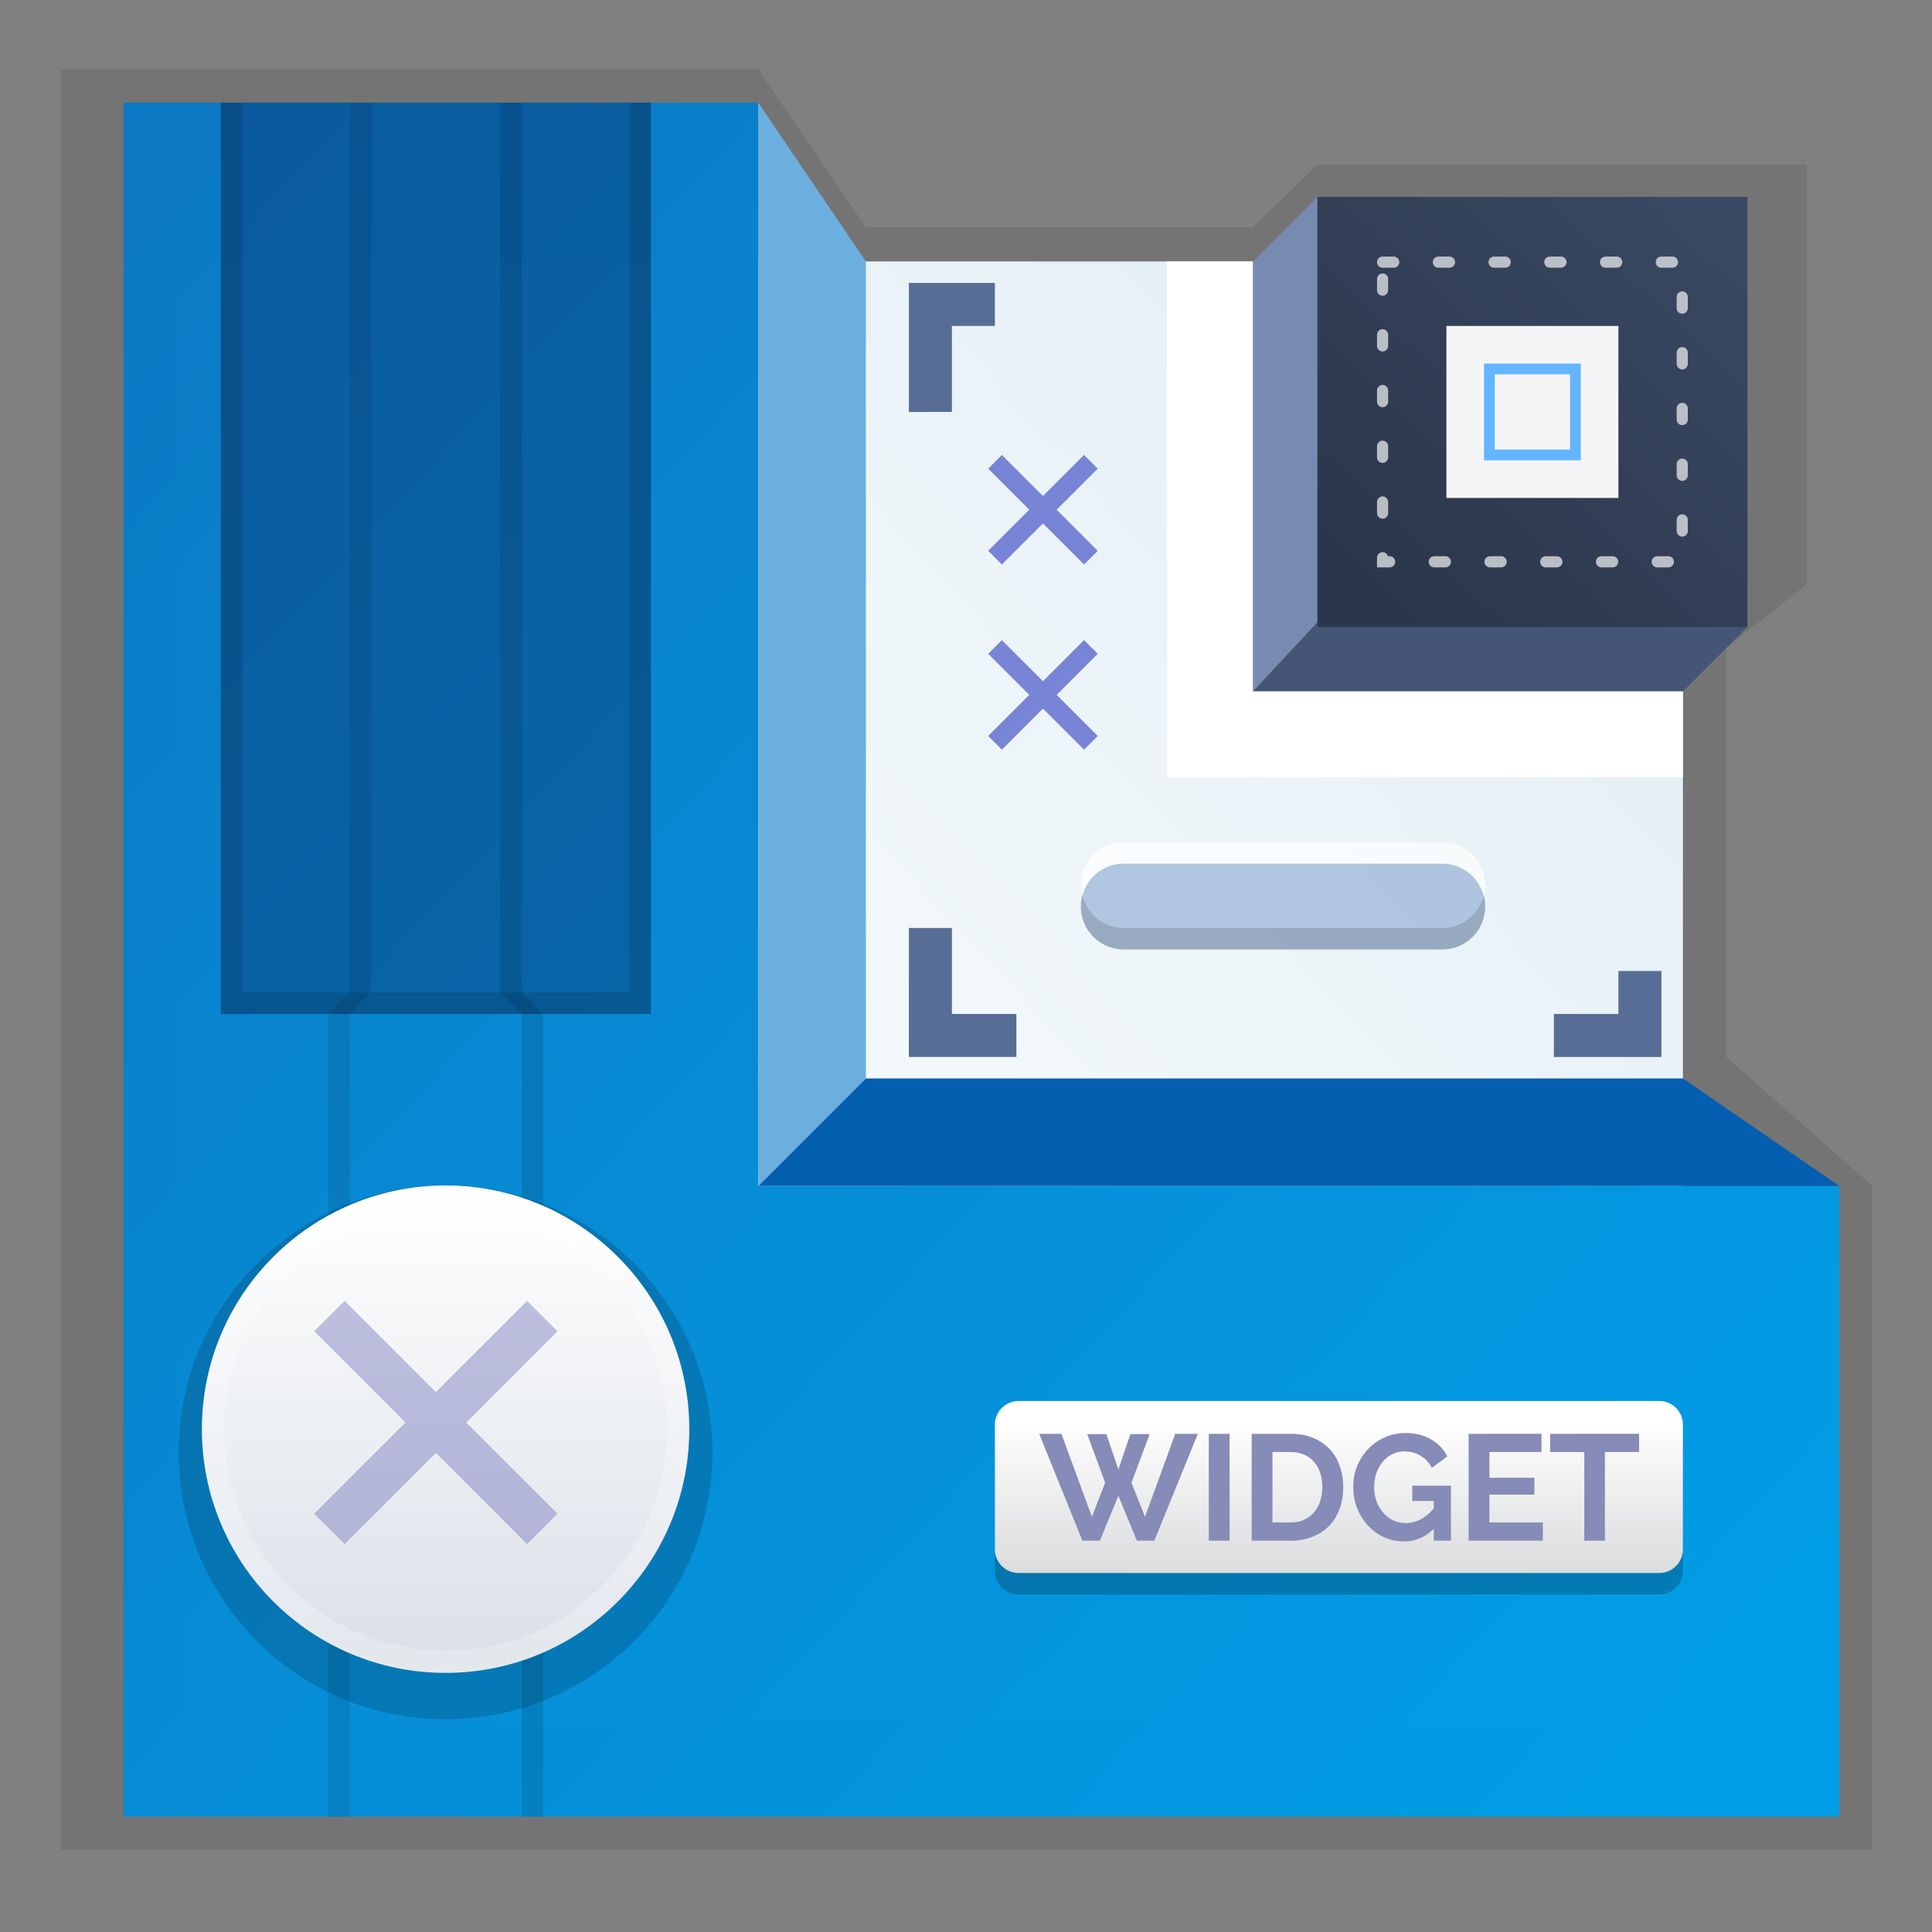 <svg xmlns="http://www.w3.org/2000/svg" xmlns:xlink="http://www.w3.org/1999/xlink" height="128" viewBox="0 0 128 128" width="128"><rect x="0" y="0" width="128" height="128" fill="#808080" stroke="none"/><title>Template icons dark</title><defs><linearGradient id="h"><stop offset="0" stop-color="#2b364a"/><stop offset="1" stop-color="#3a4964"/></linearGradient><linearGradient id="g"><stop offset="0" stop-color="#fff"/><stop offset="1" stop-color="#e1eef4"/></linearGradient><linearGradient id="f"><stop offset="0" stop-color="#fff"/><stop offset="1" stop-color="#dfdfdf" stop-opacity=".984"/></linearGradient><linearGradient id="e"><stop offset="0" stop-color="#009fe8" stop-opacity=".995"/><stop offset="1" stop-color="#0b7ac5" stop-opacity=".995"/></linearGradient><linearGradient id="d"><stop offset="0" stop-color="#d6dee0"/><stop offset="1" stop-color="#fff" stop-opacity=".474"/></linearGradient><linearGradient id="c"><stop offset="0" stop-color="#403d60" stop-opacity=".396"/><stop offset="1" stop-opacity=".073"/></linearGradient><linearGradient id="a"><stop offset="0" stop-color="#c9cfd1"/><stop offset="1" stop-color="#fff"/></linearGradient><linearGradient id="b"><stop offset="0" stop-color="#dce1e8"/><stop offset="1" stop-color="#fff"/></linearGradient><linearGradient gradientTransform="matrix(1.424 0 0 1.424 40.3 47.262)" xlink:href="#g" id="i" x1="133" y1="181" x2="191.252" y2="127" gradientUnits="userSpaceOnUse"/><linearGradient gradientTransform="matrix(1.424 0 0 1.424 40.3 47.262)" xlink:href="#e" id="j" x1="200.559" y1="193" x2="125" y2="123.315" gradientUnits="userSpaceOnUse"/><linearGradient gradientTransform="matrix(1.424 0 0 1.424 40.3 47.262)" xlink:href="#h" id="k" x1="181" y1="140" x2="198" y2="122.126" gradientUnits="userSpaceOnUse"/><linearGradient xlink:href="#f" id="l" x1="180" y1="177" x2="180" y2="183.78" gradientUnits="userSpaceOnUse" gradientTransform="matrix(1.424 0 0 1.424 40.3 50.111)"/><linearGradient xlink:href="#b" id="m" gradientUnits="userSpaceOnUse" gradientTransform="matrix(3.063 0 0 3.063 2010.506 944.268)" x1="-578.647" y1="-204.784" x2="-578.647" y2="-214.622"/></defs><path style="isolation:auto;mix-blend-mode:normal;marker:none" d="M4.044 4.593v117.944h120V78.574l-9.676-8.547h-.023V42.962l5.372-4.273V10.91H87.28l-4.273 4.144h-25.64L50.243 4.61v-.018z" color="#000" display="block" overflow="visible" fill="#03070a" fill-opacity=".095"/><path style="isolation:auto;mix-blend-mode:normal;marker:none" d="M219.784 225.322h99.713v96.864h-99.713z" color="#000" display="block" overflow="visible" fill="url(#i)" transform="translate(-208 -208)"/><path style="isolation:auto;mix-blend-mode:normal;marker:none" d="M216.179 214.8v113.556h113.68v-41.782h-71.614V214.8z" color="#000" overflow="visible" fill="url(#j)" transform="translate(-208 -208)"/><path d="M33.15 6.8h1.425v58.96L36 67.25v53.107h-1.425V67.218l-1.424-1.458z" style="isolation:auto;mix-blend-mode:normal;marker:none" color="#000" display="block" overflow="visible" fill-opacity=".121"/><path style="isolation:auto;mix-blend-mode:normal;marker:none" d="M23.18 6.8h1.424v58.836l-1.425 1.613v53.107h-1.424v-53.2l1.424-1.396z" color="#000" display="block" overflow="visible" fill-opacity=".095"/><path d="M83.008 17.322v28.49h28.49l4.273-4.274-28.49-28.49z" style="isolation:auto;mix-blend-mode:normal;marker:none" color="#000" display="block" overflow="visible" fill="#445575"/><path style="isolation:auto;mix-blend-mode:normal;marker:none" d="M83.008 17.322v28.49l17.093-18.34-12.82-14.424z" color="#000" display="block" overflow="visible" fill="#778bb0"/><path style="isolation:auto;mix-blend-mode:normal;marker:none" d="M295.281 221.048v28.49h28.49v-28.49z" color="#000" display="block" overflow="visible" fill="url(#k)" transform="translate(-208 -208)"/><path d="M50.233 6.8l7.134 10.522v54.13l-7.122 7.122z" fill="#6bafdf" fill-rule="evenodd"/><path d="M121.858 78.574l-10.36-7.122H57.366l-7.122 7.122z" fill="#055fb0" fill-rule="evenodd"/><path style="isolation:auto;mix-blend-mode:normal;marker:none" d="M95.828 21.595h11.396v11.396H95.828z" color="#000" display="block" overflow="visible" fill="#fff" fill-opacity=".947"/><path style="isolation:auto;mix-blend-mode:normal;marker:none" d="M67.484 94.244h42.443c.87 0 1.57.7 1.57 1.57v8.255c0 .87-.7 1.57-1.57 1.57H67.484c-.87 0-1.57-.7-1.57-1.57v-8.255c0-.87.7-1.57 1.57-1.57z" color="#000" display="block" overflow="visible" fill-opacity=".216"/><path style="isolation:auto;mix-blend-mode:normal;marker:none" d="M275.484 300.819h42.443c.87 0 1.57.7 1.57 1.57v8.256c0 .87-.7 1.57-1.57 1.57h-42.443c-.87 0-1.57-.7-1.57-1.57v-8.256c0-.87.7-1.57 1.57-1.57z" color="#000" display="block" overflow="visible" fill="url(#l)" transform="translate(-208 -208)"/><path d="M93.106 94.943c-.492 0-.947.1-1.366.292-.419.187-.785.44-1.097.766a3.606 3.606 0 0 0-.726 1.126c-.173.426-.26.881-.26 1.367 0 .512.087.99.26 1.435.18.439.417.82.716 1.146.306.326.662.583 1.067.769.413.186.852.28 1.317.28.752 0 1.41-.283 1.975-.848v.798h1.136v-3.64h-2.562v1.009h1.426v.496c-.552.645-1.172.969-1.856.969-.3 0-.579-.061-.838-.18a2.134 2.134 0 0 1-.657-.51 2.379 2.379 0 0 1-.44-.745 2.73 2.73 0 0 1-.157-.94c0-.319.044-.62.137-.906.1-.286.238-.54.411-.759.18-.22.391-.39.637-.516.253-.126.529-.19.828-.19.379 0 .729.093 1.048.279a1.9 1.9 0 0 1 .758.808l1.025-.759a2.702 2.702 0 0 0-1.077-1.126c-.472-.28-1.04-.42-1.705-.42zm-24.256.052l2.86 7.079h1.16l1.225-2.973 1.225 2.973h1.156l2.884-7.079h-1.498l-2.003 5.502-.897-2.263 1.206-3.219h-1.275l-.798 2.342-.798-2.342h-1.265l1.186 3.219-.877 2.263-2.017-5.502zm11.236 0v7.079h1.376v-7.079zm2.841 0v7.079h2.575a3.91 3.91 0 0 0 1.436-.25c.432-.173.8-.41 1.107-.716.305-.313.536-.685.696-1.117.166-.439.25-.93.25-1.468 0-.485-.074-.941-.22-1.366a3.128 3.128 0 0 0-.657-1.127 3.108 3.108 0 0 0-1.097-.756c-.432-.186-.936-.279-1.515-.279zm14.374 0v7.079h4.917v-1.206h-3.541v-1.846h2.982v-1.116h-2.982V96.2h3.449v-1.206zm5.4 0v1.206h2.263v5.873h1.366V96.2h2.263v-1.206zm-18.398 1.206h1.2c.332 0 .627.058.886.17.266.113.487.27.667.477.18.206.317.453.41.739.093.286.138.597.138.936 0 .332-.045.644-.138.93a2.194 2.194 0 0 1-.41.745c-.173.206-.391.37-.657.49-.26.12-.558.18-.897.18h-1.199z" style="line-height:1000%;-inkscape-font-specification:'Raleway Bold'" font-weight="700" font-family="Raleway" letter-spacing="0" word-spacing="0" fill="#8489b6" fill-opacity=".984"/><path d="M91.6 17.367h19.852V37.22H91.6z" style="isolation:auto;mix-blend-mode:normal;marker:none" color="#000" display="block" overflow="visible" fill="none" stroke="#fff" stroke-width=".739" stroke-linecap="round" stroke-dasharray=".739,2.954" stroke-opacity=".663"/><path style="isolation:auto;mix-blend-mode:normal;marker:none" d="M14.633 6.8h28.49v60.378h-28.49z" color="#000" display="block" overflow="visible" fill="#07113c" fill-opacity=".289"/><path style="line-height:normal;font-variant-ligatures:normal;font-variant-position:normal;font-variant-caps:normal;font-variant-numeric:normal;font-variant-alternates:normal;font-feature-settings:normal;text-indent:0;text-align:start;text-decoration-line:none;text-decoration-style:solid;text-decoration-color:#000;text-transform:none;text-orientation:mixed;shape-padding:0;isolation:auto;mix-blend-mode:normal;marker:none" d="M14.633 6.8v60.378h28.49V6.8zm1.424 0h25.64v58.954h-25.64z" color="#000" font-weight="400" font-family="sans-serif" white-space="normal" display="block" overflow="visible" fill-opacity=".132"/><path d="M11.84 96.224c0 9.766 7.916 17.682 17.681 17.682s17.682-7.917 17.682-17.682c0-9.765-7.917-17.682-17.682-17.682-9.765 0-17.682 7.917-17.682 17.682z" fill-opacity=".157"/><path d="M253.665 302.687c0 8.916-7.228 16.144-16.144 16.144-8.916 0-16.144-7.228-16.144-16.144 0-8.917 7.228-16.145 16.144-16.145 8.916 0 16.144 7.228 16.144 16.145z" fill="url(#m)" transform="translate(-208 -208)"/><path d="M44.931 94.687c0 8.51-6.9 15.41-15.41 15.41-8.511 0-15.41-6.9-15.41-15.41 0-8.511 6.899-15.41 15.41-15.41 8.51 0 15.41 6.899 15.41 15.41z" fill="none" stroke="#fff" stroke-width="1.468" stroke-miterlimit="4.6" stroke-opacity=".237"/><path style="isolation:auto;mix-blend-mode:normal;marker:none" d="M22.834 86.186l-2.014 2.015 6.043 6.043-6.043 6.042 2.014 2.015 6.043-6.043 6.043 6.043 2.015-2.015-6.043-6.042 6.043-6.043-2.015-2.015-6.043 6.043z" color="#000" display="block" overflow="visible" fill="#6162b1" fill-opacity=".379"/><path d="M60.216 18.746v8.547h2.849v-5.698h2.849v-2.849zm0 42.735v8.546h7.122v-2.849h-4.273v-5.697zm47.008 2.849v2.848h-4.274v2.85h7.123V64.33z" fill="#576d95" fill-rule="evenodd"/><path d="M77.31 17.322v34.187l34.187-.023V45.81h-28.49V17.32z" fill="#fff" fill-rule="evenodd"/><path d="M98.677 24.444h5.698v5.698h-5.698z" style="isolation:auto;mix-blend-mode:normal;marker:none" color="#000" display="block" overflow="visible" fill="none" stroke="#63b5ff" stroke-width=".712"/><path style="isolation:auto;mix-blend-mode:normal;marker:none" d="M74.46 57.207h21.087a2.843 2.843 0 0 1 2.849 2.85 2.843 2.843 0 0 1-2.85 2.848H74.46a2.843 2.843 0 0 1-2.849-2.849 2.843 2.843 0 0 1 2.85-2.849z" color="#000" display="block" overflow="visible" fill="#93afd5" fill-opacity=".668"/><path d="M66.377 30.142l-.907.907 2.722 2.722-2.722 2.722.907.907 2.722-2.722 2.722 2.722.907-.907-2.721-2.722 2.721-2.722-.907-.907-2.722 2.722zM66.377 42.41l-.907.906 2.722 2.722-2.722 2.722.907.907 2.722-2.721 2.722 2.721.907-.907-2.721-2.722 2.721-2.722-.907-.907-2.722 2.722z" style="isolation:auto;mix-blend-mode:normal;marker:none" color="#000" display="block" overflow="visible" fill="#3f4ec6" fill-opacity=".668"/><path style="isolation:auto;mix-blend-mode:normal;marker:none" d="M71.712 59.344a2.85 2.85 0 0 0-.1.712 2.843 2.843 0 0 0 2.849 2.849h21.086a2.843 2.843 0 0 0 2.849-2.849c0-.248-.041-.483-.1-.712a2.835 2.835 0 0 1-2.749 2.137H74.461a2.835 2.835 0 0 1-2.749-2.137z" color="#000" display="block" overflow="visible" fill-opacity=".137"/><path d="M71.712 59.356a2.85 2.85 0 0 1-.1-.712 2.843 2.843 0 0 1 2.849-2.849h21.086a2.843 2.843 0 0 1 2.849 2.85c0 .247-.041.483-.1.711a2.835 2.835 0 0 0-2.749-2.136H74.461c-1.33 0-2.433.907-2.749 2.136z" style="isolation:auto;mix-blend-mode:normal;marker:none" color="#000" display="block" overflow="visible" fill="#fff" fill-opacity=".684"/></svg>